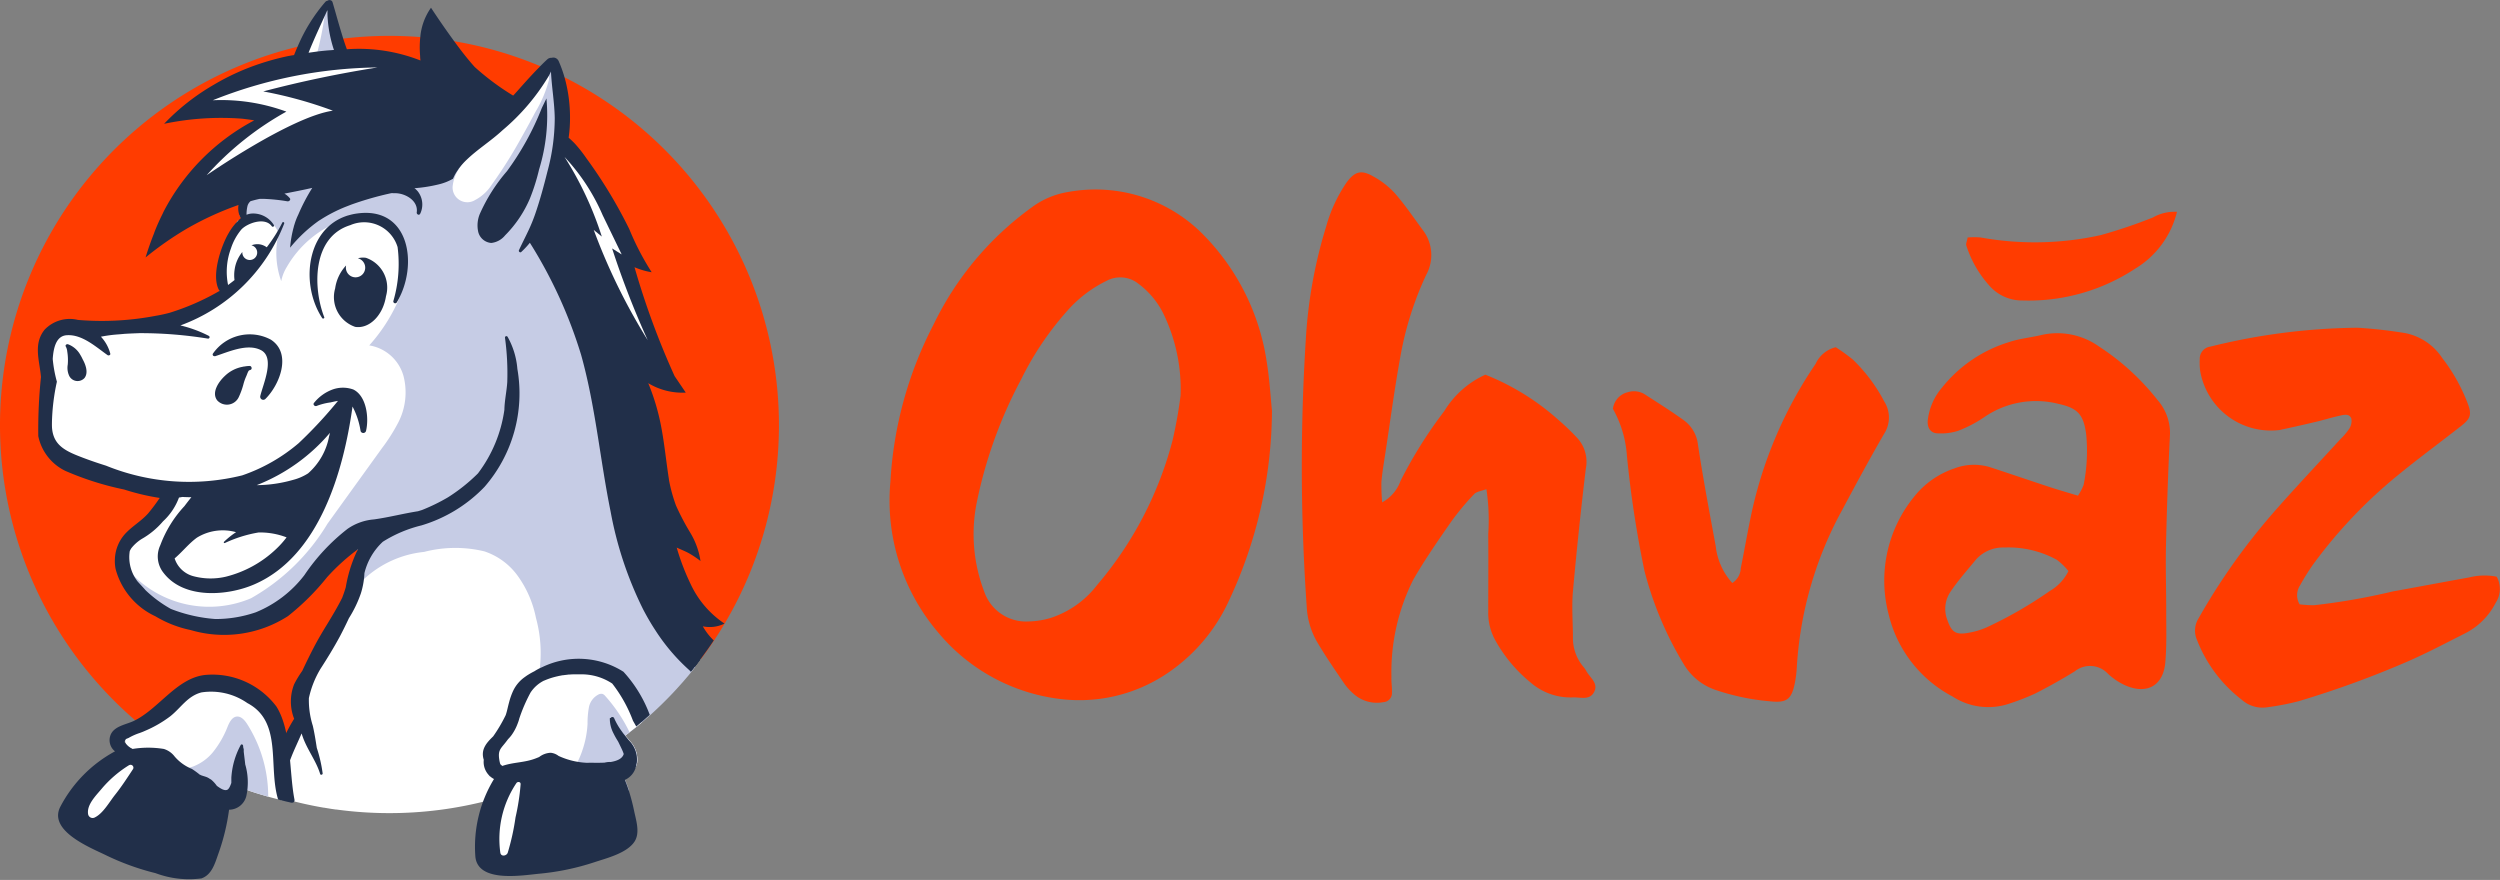 <?xml version="1.0" encoding="utf-8"?>
<svg xmlns="http://www.w3.org/2000/svg" width="108.672" height="38.25" viewBox="0 0 108.672 38.25">
    <rect x="0" y="0" width="108.672" height="38.25" fill="#808080" stroke="none"/>
    <defs>
        <style>
            .cls-1{fill:#ff3c00}.cls-2{fill:#212f49}.cls-3{fill:#fff}.cls-4{fill:#c6cce5}
        </style>
    </defs>
    <g id="Group_1">
        <g id="Group_19">
            <path id="Path_1" d="M310.079 609.08c-.135-.069-.27-.135-.407-.2l-.156-.071-.023-.01-.065-.03-.03-.013h-.008c-.12-.053-.239-.105-.36-.156a16.816 16.816 0 0 0-3.748-1.085c-.483-.081-.972-.142-1.468-.179-.442-.035-.89-.053-1.341-.053a17.037 17.037 0 0 0-2.007.118c-.021 0-.04 0-.06.008l-.061.006-.177.023-.058.008-.112.016-.06.009-.06.009c-.144.022-.288.047-.43.073-.084.014-.169.03-.252.047l-.071.014-.07.014-.252.053-.168.039-.074.017-.073.018a16.932 16.932 0 0 0-2.529 32.082.822.822 0 0 1 .873-.347 13.641 13.641 0 0 0 1.756.365c.675.04 1.355-.008 2.028.066.642.071 1.281.133 1.925.186.606.049 1.2.244 1.808.239a10.031 10.031 0 0 0 3.29-.793 17.642 17.642 0 0 0 3.037-1.435 2.966 2.966 0 0 0 .507-.428 4.458 4.458 0 0 1 .676-.511l.2-.127.049-.038c.071-.064.134-.133.2-.2l.007-.008a.835.835 0 0 1 .368-.839 6.885 6.885 0 0 0 1.124-.924c.325-.343.584-.835 1.1-1.059a.8.8 0 0 1 1.066.28.667.667 0 0 1 .048.1l.04-.054.008-.01a.189.189 0 0 0 .018-.026q.259-.349.5-.712t.457-.728a16.931 16.931 0 0 0-6.961-23.751z" class="cls-1" transform="translate(-285.546 -605.724)"/>
            <g id="Group_13" transform="translate(1.626)">
                <path id="Path_2" d="M602.955 576.156v-.179l-.093.208a.169.169 0 0 1 .093-.029z" class="cls-2" transform="translate(-590.292 -575.823)"/>
                <g id="Group_3" transform="translate(.591 .272)">
                    <path id="Path_3" d="M578.852 578.676a.339.339 0 0 0 .033.287 4.891 4.891 0 0 1 .3 1.345.316.316 0 0 1-.014.178.228.228 0 0 1-.074.08.747.747 0 0 1-.291.106 5.434 5.434 0 0 1-1.145.108c-.024 0-.055-.005-.062-.028a.059.059 0 0 1 .006-.038 9.07 9.07 0 0 1 1.289-2.095z" class="cls-3" transform="translate(-566.748 -578.62)"/>
                    <g id="Group_1-2" transform="translate(10.599 .033)">
                        <path id="Path_4" d="M573.36 579.361a13.876 13.876 0 0 1-1.344 4.587 4.91 4.91 0 0 1 1.425-.583 2.921 2.921 0 0 0 .623-.181.708.708 0 0 0 .408-.476.892.892 0 0 0-.052-.421 13.52 13.52 0 0 1-.965-2.59z" class="cls-4" transform="translate(-572.016 -579.361)"/>
                    </g>
                    <path id="Path_5" d="M362.885 663.965c-.069-.1-.136-.2-.2-.307a9.5 9.5 0 0 1-1.4-3.258c-.045-.233-.079-.466-.1-.7-.095-.867-.087-1.749-.213-2.609-.053.017-.107.032-.161.048l-.094.027q-.318.1-.643.184c-.027.009-.057.016-.087.023-.066.02-.134.039-.2.056a.018.018 0 0 1-.012 0c-.261-1.252-.463-2.518-.7-3.777a9.081 9.081 0 0 0-.478-1.828c-.032-.082-.071-.164-.109-.244h-.018c-.047-.31-.1-.621-.161-.926a10.506 10.506 0 0 0-2.2-4.86c.11-.174.216-.351.315-.52a8.527 8.527 0 0 0 .785-2.072c-.044-.183-.082-.367-.11-.554-.21-1.4.109-2.868-.3-4.225l-1.32 1.547a1.288 1.288 0 0 1-.774.542h-.028a5.952 5.952 0 0 1-1.814 1.561c-.312.187-.766.423-.887.8a1.215 1.215 0 0 0-.041.416c-.052.014-.1.03-.149.043l-.355.1-.578.168-.8.231c-.039.013-.077.023-.116.034l-1.8.521c-.057.016-.112.034-.169.049-.007 0-.013.005-.021.008q-.717.2-1.437.414l-.442.127.633-1.5a5.743 5.743 0 0 0-2.138.208h-.009a5.7 5.7 0 0 0-.876.343l.021.078-.092.161c-.056.1-.112.2-.162.307q-.068.134-.132.273l.113.16c-.039.084-.188.009-.225.094a8.439 8.439 0 0 0-.591 2.22 2.584 2.584 0 0 1-.169.787.444.444 0 0 1-.021.043.352.352 0 0 1-.026.047 1.753 1.753 0 0 1-.761.6 8.616 8.616 0 0 1-1.767.66h-.008c-.184.047-.37.088-.559.122a8.774 8.774 0 0 1-2.535.105h-.016c-.07-.006-.139-.014-.209-.023a1.623 1.623 0 0 0-.794.016c-.511.2-.622.846-.631 1.41v.123c0 .279 0 .56.005.839q.008 1.056.013 2.107a1.138 1.138 0 0 0 1.045 1.381c.179.051.359.1.539.149a.032.032 0 0 1 .012.005l.022.006h.008l.959.262a.226.226 0 0 0 .029.008h.007l2.688.744v.03a.994.994 0 0 1-.016.108 1.147 1.147 0 0 1-.04.169c-.009.031-.02.06-.031.09a1.8 1.8 0 0 1-.251.434 10.637 10.637 0 0 1-1.1 1.068 3.7 3.7 0 0 0-.371.4 1.555 1.555 0 0 0-.352.829 1.982 1.982 0 0 0 .7 1.512.036.036 0 0 0 .013.012 4.746 4.746 0 0 0 5.614.635l.165-.105a6.323 6.323 0 0 0 .987-.847.255.255 0 0 0 .019-.019c.394-.405.759-.847 1.142-1.263l.047-.053a7.03 7.03 0 0 1 1.213-1.07 2.747 2.747 0 0 1 .125.313.009.009 0 0 0 0 .005l.01.036a.57.57 0 0 1 .111 1.09c0 .03 0 .061-.006.091-.013.172-.034.34-.064.513 0 .017 0 .034-.008.049a.565.565 0 0 1 .053-.032l.053-.032a5.527 5.527 0 0 0-.126 1.009v.082l-.091.149-1.247 2.042a6.109 6.109 0 0 0-.668 1.323 2.624 2.624 0 0 0-.11.52c-.006.057-.009.114-.012.172-.005.118 0 .236 0 .356v.026a2.454 2.454 0 0 1-.057.611l-.025.081a.665.665 0 0 1-.025.071c0 .012-.008.023-.013.035a.1.1 0 0 1-.007.018.069.069 0 0 1-.009.017c-.013.035-.03.068-.044.1-.118.243-.281.466-.422.7a5.745 5.745 0 0 0-.744 2.086c.043.014.086.029.13.039a16.526 16.526 0 0 0 1.973.464h.013l.321.053.2.029h.026a17.032 17.032 0 0 0 8.8-1.13q.495-.207.974-.442a16.977 16.977 0 0 0 4.841-3.57c.12-.127.238-.256.353-.386a.153.153 0 0 1 .014-.014l.023-.029.03-.032.08-.092c.009-.01.018-.023.03-.035.029-.032.057-.068.086-.1s.053-.061.078-.092.07-.083.1-.125l.005-.005a.039.039 0 0 0 .007-.009q.084-.1.16-.2a.054.054 0 0 0 .013-.017c.016-.018.031-.038.045-.057l.013-.014c-.1-.075-.193-.216-.284-.351zm-14.419-3.318a.764.764 0 0 1-.019-.292.608.608 0 0 1 .048-.181v-.005a.586.586 0 0 1 .07-.123c-.024.2-.065.401-.099.601z" class="cls-3" transform="translate(-335.112 -635.748)"/>
                    <g id="Group_2" transform="translate(3.339 2.737)">
                        <path id="Path_6" d="M434.384 665.757a7.978 7.978 0 0 1-.891-1.294l-.051-.09a11.5 11.5 0 0 1-1.137-3.319l-.005-.022q-.084-.438-.144-.879l-.052-.422q-.068-.622-.107-1.25-.318.1-.643.185c-.027.009-.057.016-.087.023-.066.02-.134.039-.2.056a.018.018 0 0 1-.012 0 .4.4 0 0 1-.053.014c-.149-.663-.281-1.33-.41-2l-.7-3.578-.008-.045a10.053 10.053 0 0 0-.288-1.167 4.194 4.194 0 0 0-.37-.838 1.378 1.378 0 0 0-.034-.226 11.289 11.289 0 0 0-1.854-3.7.077.077 0 0 0-.007-.01l-.043-.061c.022-.026.046-.049.066-.075.06-.069.118-.136.17-.2a2.264 2.264 0 0 0 .188-.265.073.073 0 0 0 .01-.017c.007-.01.012-.022.018-.033s.016-.033.025-.048 0-.014 0-.023a3.169 3.169 0 0 1 .261-1.207q.214-.624.368-1.264a13.67 13.67 0 0 0 .3-1.8 3.159 3.159 0 0 0-.333-2.031c-.01-.047-.022-.095-.035-.142l-.021-.071-.014-.043c-.012-.036-.023-.069-.036-.1l-.073.052-.033.023-.017.013c-.022-.019-.043-.039-.066-.057a.268.268 0 0 0-.03-.023v.074c0 .066.005.133.005.2v.151a5.2 5.2 0 0 1-.586 1.4c-.2.373-.4.747-.611 1.117a19.782 19.782 0 0 1-1.289 2.047 1.9 1.9 0 0 1-.721.67.641.641 0 0 1-.973-.66 1.665 1.665 0 0 1 .242-.656.019.019 0 0 1 0-.008l.065-.105c.107-.17.226-.338.326-.509a.319.319 0 0 0 .062-.235.162.162 0 0 0-.087-.1.44.44 0 0 0-.34.018 3.157 3.157 0 0 0-.726.494l-.218.179a.463.463 0 0 1-.013.056c-.009.136.008.279.005.413a.543.543 0 0 1-.1.3c-.008.008-.013.017-.021.026l-.2.045-.13.031-.6.149-1.032.251h-.005l-1.693.417a.563.563 0 0 0-.311-.281c-.117-.042-.246-.043-.365-.081-.259-.082-.432-.32-.654-.475a1.531 1.531 0 0 0-.96-.235 4.558 4.558 0 0 0-.984.2l-.78.22a.331.331 0 0 0-.246.187 1.359 1.359 0 0 0-.307 1.164 1.842 1.842 0 0 1 1.042.15.675.675 0 0 1 .445.525 1.036 1.036 0 0 1-.047.272 3.65 3.65 0 0 0 .171 1.776 1.9 1.9 0 0 1 .248-.624 4.6 4.6 0 0 1 2.243-1.954 1.259 1.259 0 0 0 .371-.193.53.53 0 0 0 .093-.107c.056 0 .111-.005.167-.005a2.11 2.11 0 0 1 1.51.577 2.421 2.421 0 0 1 .721 1.7 3.632 3.632 0 0 1-.287 1.5 7.341 7.341 0 0 1-1.239 1.9 1.853 1.853 0 0 1 1.487 1.324 2.849 2.849 0 0 1-.236 2.047 7.852 7.852 0 0 1-.709 1.111l-2.357 3.269a9.105 9.105 0 0 1-3.324 3.24 4.658 4.658 0 0 1-5.061-.941c-.049-.049-.1-.1-.144-.149l-.075-.086a.7.7 0 0 1-.051-.058 1.647 1.647 0 0 0 .637 1.221 3.283 3.283 0 0 0 .465.344 5.506 5.506 0 0 0 5.043.26 5.177 5.177 0 0 0 .931-.534 4.934 4.934 0 0 0 .7-.611 10.562 10.562 0 0 1 1.944-2.055l.088.183v.007l.1.21.064.135.01.018.055.118.1.21v.075l-.005.091-.039.768-.005.127.1-.109q.041-.039.078-.078a4.5 4.5 0 0 1 2.587-1.16 5.418 5.418 0 0 1 2.618-.025 2.922 2.922 0 0 1 1.454 1.068 4.666 4.666 0 0 1 .79 1.82 5.809 5.809 0 0 1-.129 3.483c-.491 1.216-1.543 2.163-1.925 3.417 1.035-.327 2.3-.6 3.159-.053a16.978 16.978 0 0 0 4.841-3.57c.12-.127.238-.256.353-.386a.154.154 0 0 1 .014-.014l.023-.029.03-.032.08-.092c.009-.01.018-.023.03-.035.029-.032.057-.068.086-.1s.053-.061.078-.092.07-.083.1-.125l.005-.005a.037.037 0 0 0 .006-.009q.084-.1.16-.2a.053.053 0 0 0 .013-.017l-.012-.028z" class="cls-4" transform="translate(-409.732 -639.799)"/>
                        <path id="Path_7" d="M519.81 784.351c-.042.006-.084.014-.125.023z" class="cls-4" transform="translate(-514.766 -777.882)"/>
                    </g>
                </g>
                <g id="Group_12">
                    <path id="Path_8" d="M911.965 1061.547l-.04.052c-.021.029-.043.056-.065.083l-.042.053-.008.013-.013.014c-.014.02-.03.039-.045.057v-.006q-.275-.407-.513-.813c-.039-.069-.079-.136-.117-.2-.075-.131-.147-.265-.218-.4a14.645 14.645 0 0 1-.907-2.146c-.136-.415-.244-.828-.323-1.142l-.005-.022c-.036-.334-.058-.672-.077-1 0-.047-.006-.1-.009-.144-.027-.473-.056-.958-.123-1.432l.161-.048.108-.031c.018-.007.034-.013.052-.018.074.5.105 1.012.134 1.51.021.37.043.752.083 1.122.078.308.182.709.314 1.109a14.235 14.235 0 0 0 .889 2.1 14.091 14.091 0 0 0 .764 1.289z" class="cls-2" transform="translate(-883.164 -1032.851)"/>
                    <g id="Group_4" transform="translate(11.831 9.256)">
                        <path id="Path_9" d="M586.978 783.941c-.507-1.306-.516-3.492 1.129-4a1.518 1.518 0 0 1 2.059.953 5.749 5.749 0 0 1-.184 2.345.081.081 0 0 0 .149.058c.95-1.583.583-4.189-1.732-3.863-2.152.3-2.546 2.965-1.511 4.545.03.045.111.014.09-.041z" class="cls-2" transform="translate(-586.34 -779.409)"/>
                    </g>
                    <g id="Group_5" transform="translate(7.615 14.529)">
                        <path id="Path_10" d="M492.195 898.232c.584-.185 1.4-.575 2-.273.639.319.1 1.478-.022 2a.133.133 0 0 0 .225.123c.617-.61 1.161-1.973.236-2.574a1.946 1.946 0 0 0-2.525.615.074.074 0 0 0 .085.1z" class="cls-2" transform="translate(-492.1 -897.272)"/>
                    </g>
                    <path id="Path_11" d="M495.945 928.106c-.081 0-.158.012-.233.024a.379.379 0 0 0-.074.013 1.506 1.506 0 0 0-.772.4c-.257.239-.592.713-.33 1.058a.569.569 0 0 0 .939-.144 3.375 3.375 0 0 0 .213-.6 2.334 2.334 0 0 1 .1-.279c.045-.093.063-.175.112-.255l.014-.018a.414.414 0 0 1 .079-.032c.079-.045.033-.173-.048-.167z" class="cls-2" transform="translate(-486.721 -912.198)"/>
                    <g id="Group_6" transform="translate(1.454 15.278)">
                        <path id="Path_12" d="M354.4 914.092c.073.289.184.566.246.859l.216-.175c-.049-.023-.061-.068-.092-.109a.1.1 0 0 0-.127-.03c-.217.1-.041.361.111.415.11.039.212-.089.179-.19a2.147 2.147 0 0 0-.432-.833c-.044-.048-.115.007-.1.063z" class="cls-2" transform="translate(-354.4 -914.011)"/>
                    </g>
                    <path id="Path_13" d="M349.248 907.356a2.273 2.273 0 0 1 .022.571.829.829 0 0 0 .061.484.407.407 0 0 0 .666.1c.182-.233.047-.589-.078-.814a1.751 1.751 0 0 0-.1-.19 1.022 1.022 0 0 0-.532-.462c-.061-.024-.143.035-.1.1a.55.55 0 0 1 .061.211z" class="cls-2" transform="translate(-347.951 -892.078)"/>
                    <g id="Group_7" transform="translate(11.697 2.376)">
                        <path id="Path_14" d="M583.81 625.642a3.694 3.694 0 0 1-.464.038 1.828 1.828 0 0 0 .169.2.19.19 0 0 0 .309-.192c-.003-.016-.01-.031-.014-.046z" class="cls-2" transform="translate(-583.346 -625.642)"/>
                    </g>
                    <g id="Group_8" transform="translate(15.146 7.887)">
                        <path id="Path_15" d="M661.922 750.229a.928.928 0 0 0-.1-.968 1.241 1.241 0 0 0-1.113-.426c-.148.023-.309.123-.281.3.032.2.248.2.406.2.436 0 1.014.319.938.837-.012.081.109.146.145.057z" class="cls-2" transform="translate(-660.429 -748.824)"/>
                    </g>
                    <path id="Path_16" d="M532.828 689.362h.008z" class="cls-2" transform="translate(-523.388 -684.132)"/>
                    <g id="Group_9" transform="translate(11.704 2.372)">
                        <path id="Path_17" d="M583.5 625.592a.723.723 0 0 0 .237.174.167.167 0 0 0 .24-.105.709.709 0 0 0 .009-.111 3.578 3.578 0 0 1-.486.042z" class="cls-2" transform="translate(-583.496 -625.55)"/>
                    </g>
                    <g id="Group_10">
                        <path id="Path_18" d="M752.2 668.635a12.113 12.113 0 0 1-1.516 2.748 7.462 7.462 0 0 0-1.182 1.863 1.3 1.3 0 0 0-.066.779.633.633 0 0 0 .565.478.9.9 0 0 0 .6-.328 5.112 5.112 0 0 0 1.079-1.6 8.73 8.73 0 0 0 .4-1.266 7.994 7.994 0 0 0 .32-3.088z" class="cls-2" transform="translate(-730.273 -663.942)"/>
                        <path id="Path_19" d="M350.824 599.766a1.445 1.445 0 0 0 .942-.118 4.192 4.192 0 0 1-1.456-1.685 10.232 10.232 0 0 1-.622-1.62c.173.082.351.149.518.239a4.038 4.038 0 0 1 .517.346 3.353 3.353 0 0 0-.447-1.235 10.727 10.727 0 0 1-.616-1.172 6.819 6.819 0 0 1-.309-1.124v-.017c-.118-.752-.19-1.511-.331-2.259a9.694 9.694 0 0 0-.568-1.923c.021.01.039.023.06.035a2.869 2.869 0 0 0 1.571.374l-.486-.717a34.447 34.447 0 0 1-1.742-4.733 3.168 3.168 0 0 0 .746.218 11.762 11.762 0 0 1-.974-1.875 20.653 20.653 0 0 0-1.871-3.089 5.8 5.8 0 0 0-.482-.613 3.469 3.469 0 0 0-.283-.27 5.977 5.977 0 0 0 .06-.891 6.441 6.441 0 0 0-.221-1.672c-.007-.023-.012-.045-.02-.068s-.009-.034-.014-.051a5.474 5.474 0 0 0-.235-.641.267.267 0 0 0-.161-.151.243.243 0 0 0-.143 0 .259.259 0 0 0-.2.073c-.094.086-.185.175-.275.266l-.022.022-.044.047c-.307.308-.594.631-.876.947-.082.094-.168.187-.252.282l-.013-.006a.024.024 0 0 1 0 .009 11 11 0 0 1-1.665-1.239c-.266-.294-.56-.666-.832-1.037l-.064-.087s0-.007-.006-.009c-.543-.742-1-1.445-1-1.445a2.6 2.6 0 0 0-.465 1.271c0 .026-.006.051-.008.075a4.286 4.286 0 0 0 0 .748c0 .071.008.138.016.2a7.3 7.3 0 0 0-3.2-.489c-.049-.132-.095-.268-.138-.4-.009-.022-.014-.045-.023-.068-.1-.327-.2-.661-.291-.986-.056-.2-.113-.394-.17-.589a.126.126 0 0 0-.1-.09.147.147 0 0 0-.125.027.141.141 0 0 0-.09.049 7.331 7.331 0 0 0-1.2 1.933.039.039 0 0 0-.005.013c-.012.022-.021.044-.031.068-.023.051-.044.1-.066.156s-.039.092-.056.14c-.112.017-.19.031-.218.038h-.014a11.135 11.135 0 0 0-1.254.338 10.21 10.21 0 0 0-2 .912 9.649 9.649 0 0 0-2.164 1.7 12.07 12.07 0 0 1 3.41-.221l.231.029q.138.018.277.043a9.366 9.366 0 0 0-3.929 3.946s-.021.042-.053.113c-.134.268-.257.54-.366.826 0 .009 0 .017-.006.023-.121.305-.253.664-.369 1.05a14.368 14.368 0 0 1 1.767-1.236 13.251 13.251 0 0 1 2.212-1.024l.061-.021a.865.865 0 0 0 .1.575 2.453 2.453 0 0 0-.518.631c-.307.5-.81 1.891-.408 2.53a10.481 10.481 0 0 1-2.178.953c-.188.05-.381.093-.585.127a12.447 12.447 0 0 1-3.389.181 1.509 1.509 0 0 0-1.454.427c-.5.628-.215 1.342-.155 2.053a22.179 22.179 0 0 0-.117 2.571 2.163 2.163 0 0 0 1.18 1.512 12.891 12.891 0 0 0 2.554.809 9.937 9.937 0 0 0 1.545.366 8.013 8.013 0 0 1-.5.668c-.278.315-.637.524-.931.817a1.727 1.727 0 0 0-.518 1.182 1.656 1.656 0 0 0 .034.431 3.162 3.162 0 0 0 1.727 2.046 4.9 4.9 0 0 0 1.539.6 5.123 5.123 0 0 0 4.223-.607 10.5 10.5 0 0 0 1.7-1.691 9.086 9.086 0 0 1 1.351-1.223c-.009.016-.021.032-.03.051l-.036.071a6.03 6.03 0 0 0-.472 1.539l-.034.11c-.032.1-.07.209-.118.338-.194.392-.426.777-.652 1.15-.2.325-.4.66-.577 1s-.343.677-.512 1.039a4.333 4.333 0 0 0-.351.578 2.053 2.053 0 0 0 0 1.5 7.108 7.108 0 0 0-.657 1.354l-.074.186c-.233.578-.434 1.154-.6 1.715.053.018.105.036.158.052s.1.036.157.052.112.036.169.052.086.029.13.039c.171-.6.364-1.189.587-1.769.134-.345.305-.691.453-1.044.02.062.041.123.062.18.2.55.577 1.026.746 1.583.019.061.116.034.108-.028a6.08 6.08 0 0 0-.254-1.106c-.05-.321-.1-.642-.173-.96a3.7 3.7 0 0 1-.171-1.206 4.167 4.167 0 0 1 .482-1.233l.007-.014c.306-.473.6-.953.867-1.449q.2-.381.383-.774a5.185 5.185 0 0 0 .519-1.075 3.368 3.368 0 0 0 .156-.885 2.746 2.746 0 0 1 .8-1.365 5.648 5.648 0 0 1 1.681-.711 6.3 6.3 0 0 0 2.739-1.674 6.185 6.185 0 0 0 1.429-5.124 3.4 3.4 0 0 0-.426-1.4.062.062 0 0 0-.114.034 11.349 11.349 0 0 1 .1 1.939c-.025.392-.118.8-.125 1.2a5.931 5.931 0 0 1-1.149 2.765 7.571 7.571 0 0 1-1.3 1.038 8.162 8.162 0 0 1-1.131.553l-.174.054c-.639.1-1.272.266-1.913.355a2.34 2.34 0 0 0-1.151.411 8.669 8.669 0 0 0-1.874 2.009 5.061 5.061 0 0 1-2.114 1.618 5.366 5.366 0 0 1-1.758.292 6.637 6.637 0 0 1-1.932-.438 5.4 5.4 0 0 1-1.1-.812c-.112-.131-.234-.255-.348-.382a1.722 1.722 0 0 1-.34-1.324 1.172 1.172 0 0 1 .068-.122 1.774 1.774 0 0 1 .447-.4 3.449 3.449 0 0 0 .931-.769 2.649 2.649 0 0 0 .693-1.033c.047-.007.095-.015.143-.026.132.007.264.011.395.012-.1.124-.2.253-.3.386a5.1 5.1 0 0 0-1.05 1.7 1.138 1.138 0 0 0 .14 1.2c.886 1.159 2.785 1.006 3.949.5 2.823-1.223 3.876-4.912 4.266-7.724v-.006a3.392 3.392 0 0 1 .351 1.067.124.124 0 0 0 .237-.006c.133-.553.028-1.517-.554-1.8a1.329 1.329 0 0 0-.9 0 1.856 1.856 0 0 0-.8.573c-.078.077.026.181.113.139a2.678 2.678 0 0 1 .592-.15c.083-.017.2-.048.329-.067a19.082 19.082 0 0 1-1.708 1.838 7.551 7.551 0 0 1-2.455 1.4 9.6 9.6 0 0 1-5.919-.422c-.422-.132-.841-.277-1.252-.442-.69-.277-1.122-.583-1.1-1.408a9.166 9.166 0 0 1 .216-1.8 5.588 5.588 0 0 1-.181-.989c.034-.505.157-1 .607-1.031.669-.048 1.27.508 1.777.865.045.032.135 0 .118-.065a1.717 1.717 0 0 0-.407-.736c.166-.033.335-.059.5-.078s.348-.027.522-.046c.236-.015.458-.022.652-.03a18.228 18.228 0 0 1 2.98.238.064.064 0 0 0 .036-.12 5.478 5.478 0 0 0-1.235-.454 7.655 7.655 0 0 0 4.51-4.424c.023-.054-.054-.1-.081-.044a6.706 6.706 0 0 1-.676 1.072.7.7 0 0 0-.3-.128.709.709 0 0 0-.366.042.323.323 0 1 1-.394.29 1.528 1.528 0 0 0-.335.758 1.618 1.618 0 0 0-.006.462c-.092.074-.186.144-.28.214a2.911 2.911 0 0 1 .126-1.592 2.482 2.482 0 0 1 .449-.816c.244-.269 1.024-.567 1.327-.144a.052.052 0 0 0 .088-.055 1.062 1.062 0 0 0-.939-.5.729.729 0 0 0-.249.055 1.6 1.6 0 0 1 .043-.386.415.415 0 0 1 .134-.206c.132-.037.267-.073.4-.1h.159a7.843 7.843 0 0 1 1.047.108c.067.008.154-.066.1-.135a.872.872 0 0 0-.236-.2c.4-.08.807-.157 1.211-.25a8.238 8.238 0 0 0-.609 1.165 2.788 2.788 0 0 0-.17.442.113.113 0 0 1-.009.025.275.275 0 0 0-.014.056 4.8 4.8 0 0 0-.161.911 6.285 6.285 0 0 1 1.252-1.173l.064-.039a6.472 6.472 0 0 1 1.138-.581c.008 0 .014-.006.021-.008l.165-.064a13.724 13.724 0 0 1 1.78-.509h.005l.133-.033c.282-.062.563-.121.842-.179h.022a6.357 6.357 0 0 0 1.032-.164 2.316 2.316 0 0 0 .627-.247 1.959 1.959 0 0 1 .235-.411.019.019 0 0 1 0-.008l.078-.1a2.881 2.881 0 0 1 .265-.291c.5-.483 1.057-.818 1.577-1.3a9.332 9.332 0 0 0 2.012-2.366c.027-.053.055-.105.079-.16a.294.294 0 0 0 .014-.027.063.063 0 0 0 0 .016V575.689c.034.663.152 1.323.162 1.989a8.912 8.912 0 0 1-.318 2.319c-.156.624-.323 1.243-.533 1.851a7.076 7.076 0 0 1-.3.73c-.127.27-.264.536-.391.808a.21.21 0 0 1-.014.03c-.027.057.051.125.1.079l.087-.084a3.656 3.656 0 0 0 .287-.316l.016.023a20.194 20.194 0 0 1 2.212 4.847c.624 2.227.822 4.542 1.28 6.8a16.022 16.022 0 0 0 1.419 4.269c.157.3.329.6.514.881a8.416 8.416 0 0 0 1.526 1.789l.031.027q.084-.1.16-.2a.054.054 0 0 0 .013-.017c.016-.018.031-.038.045-.057l.013-.014.008-.013.042-.053.065-.083.04-.052.084-.114.008-.01a.188.188 0 0 0 .018-.026q.259-.349.5-.712a2.612 2.612 0 0 1-.475-.614zm-16.206-8.415q-.02.079-.038.159v-.012a2.817 2.817 0 0 1-.915 1.62 2.256 2.256 0 0 1-.656.284 5.864 5.864 0 0 1-1.578.228 7.986 7.986 0 0 0 3.188-2.279zm-5.793 4.566a2.14 2.14 0 0 1 1.709-.243 3.552 3.552 0 0 0-.525.42.033.033 0 0 0 .033.054 5.645 5.645 0 0 1 1.47-.461 3.2 3.2 0 0 1 1.218.213 4 4 0 0 1-.466.518 4.888 4.888 0 0 1-2.174 1.191 2.894 2.894 0 0 1-1.4-.019 1.17 1.17 0 0 1-.826-.776c.336-.285.611-.64.962-.897zm5.9-21.2l-.075.007c-.166.009-.365.03-.574.055l-.321.045-.069.009c.249-.628.541-1.236.817-1.852a5.55 5.55 0 0 0 .286 1.732l-.064.004z" class="cls-2" transform="translate(-321.899 -572.541)"/>
                    </g>
                    <g id="Group_11" transform="translate(26.051 22.903)">
                        <path id="Path_20" d="M906.805 1090.378l-.042.053-.008.013-.013.014-.045.057a.052.052 0 0 1-.013.017q-.076.1-.16.2l-.006.009-.025-.036a13.568 13.568 0 0 1-.88-1.446c-.007-.01-.012-.022-.017-.032-.156-.295-.307-.6-.447-.909-.117-.255-.227-.517-.329-.782a9.38 9.38 0 0 1-.657-2.914.157.157 0 0 1 .249-.144.177.177 0 0 1 .07.1c.017.066.034.13.049.195.082.328.158.657.242.985.095.381.2.761.321 1.134a14.207 14.207 0 0 0 .9 2.12c.178.344.372.678.579 1q.107.173.222.343a.1.1 0 0 0 .01.023z" class="cls-2" transform="translate(-904.163 -1084.447)"/>
                    </g>
                </g>
                <path id="Path_21" d="M493.651 638.07a19.834 19.834 0 0 0-7.164 1.426 8.234 8.234 0 0 1 3.2.494 13.371 13.371 0 0 0-3.465 2.765s3.662-2.542 5.487-2.806a18.238 18.238 0 0 0-3.027-.837 49.89 49.89 0 0 1 4.969-1.042z" class="cls-3" transform="translate(-478.865 -635.138)"/>
                <path id="Path_22" d="M834.156 725.154a8.749 8.749 0 0 1 1.651 2.523l.828 1.709-.417-.262a37.867 37.867 0 0 0 1.551 3.993 26.413 26.413 0 0 1-2.35-4.8c.051.047.3.246.352.293a14.756 14.756 0 0 0-1.616-3.455z" class="cls-3" transform="translate(-811.237 -718.326)"/>
                <path id="Path_23" d="M612.018 822.823a.85.85 0 0 0-.352.02.42.42 0 1 1-.515.344c0-.012 0-.023.007-.035a1.83 1.83 0 0 0-.478 1 1.366 1.366 0 0 0 .872 1.673c.61.095 1.209-.5 1.337-1.33a1.366 1.366 0 0 0-.871-1.672z" class="cls-2" transform="translate(-597.737 -811.616)"/>
            </g>
            <g id="Group_15" transform="translate(20.653 28.642)">
                <path id="Path_24" d="M768.894 1226.005c-.063.05-.125.1-.19.146.063.075.124.15.185.226a1.173 1.173 0 0 1 .334.949c-.006.028-.013.053-.02.078a.58.58 0 0 1-.394.408c-.083-.009-.168-.023-.251-.036s-.149-.027-.224-.042c-.049-.008-.1-.019-.144-.028l-.1-.025-.036-.009a2.8 2.8 0 0 0-.394-.088h-.065a1 1 0 0 0-.118 0c-.115 0-.227.009-.339.008a2.244 2.244 0 0 1-.5-.069c-.031-.006-.061-.016-.091-.024s-.085-.025-.127-.041c-.064-.02-.127-.044-.19-.067a1.557 1.557 0 0 0-.928-.2.692.692 0 0 0-.138.05c-.1.046-.188.1-.284.149a1.558 1.558 0 0 1-.221.083 3.009 3.009 0 0 1-.426.088.312.312 0 0 0-.038.006 1.914 1.914 0 0 1-.7 0 .541.541 0 0 1-.119-.033.567.567 0 0 1-.066-.025.629.629 0 0 1-.38-.72 1 1 0 0 1 .168-.265 5.944 5.944 0 0 0 .649-1.052c.061-.129.119-.259.172-.391l.11-.288a2.419 2.419 0 0 1 .392-.726c.012-.014.023-.028.038-.042.028-.03.057-.057.085-.083a1.618 1.618 0 0 1 .231-.168l.1-.058.019-.01a3.007 3.007 0 0 1 .571-.207c.1-.027.194-.05.293-.071a.271.271 0 0 1 .039-.008c.042-.01.085-.019.125-.025l.1-.017a.026.026 0 0 1 .013 0c.039-.008.078-.014.118-.019l.125-.016a.368.368 0 0 0 .039-.006c.155-.016.312-.028.469-.031h.367a1.908 1.908 0 0 1 .864.19 2.3 2.3 0 0 1 .793 1c.2.37.4.739.605 1.1l-.053.045c-.049.042-.1.083-.147.125-.115.078-.215.159-.321.239z" class="cls-3" transform="translate(-762.177 -1222.828)"/>
                <path id="Path_25" d="M842.391 1249.425c-.006.028-.013.053-.02.078a.58.58 0 0 1-.394.408.845.845 0 0 1-.213.042c.036.077.071.154.1.23.066.157.124.315.176.475-.094-.008-.191-.011-.285-.011h-.262a3.613 3.613 0 0 1-1.214-.091 1.171 1.171 0 0 1-.762-.668.557.557 0 0 1-.033-.113.454.454 0 0 1-.008-.049l.082-.011.061-.008h.014a.035.035 0 0 0 .006-.009c.019-.036.041-.069.06-.105.033-.059.064-.116.094-.176a3.816 3.816 0 0 0 .219-.53 4.217 4.217 0 0 0 .22-1.138 3.728 3.728 0 0 1 .061-.724.791.791 0 0 1 .427-.557.256.256 0 0 1 .163-.019.3.3 0 0 1 .114.085 6.769 6.769 0 0 1 1.06 1.578c-.063.05-.125.1-.19.146.063.075.124.151.185.226a1.173 1.173 0 0 1 .339.941z" class="cls-4" transform="translate(-835.345 -1244.927)"/>
                <path id="Path_26" d="M753.595 1213.273a3.636 3.636 0 0 0-3.517-.207 2.243 2.243 0 0 0-.356.188 2.793 2.793 0 0 0-.251.139c-.056.033-.111.072-.163.11a1.541 1.541 0 0 0-.5.585.083.083 0 0 1-.008.017 2.928 2.928 0 0 0-.176.5c-.017.06-.031.118-.045.174-.03.127-.058.254-.1.376l-.033.067a6.641 6.641 0 0 1-.514.861c-.292.282-.549.571-.409 1.016v.008a.834.834 0 0 0 .445.829 5.66 5.66 0 0 0-.809 3.379c.113 1.136 2.02.811 2.756.739a10.817 10.817 0 0 0 2.414-.5c.533-.178 1.406-.39 1.741-.888.251-.373.087-.892 0-1.293a9.207 9.207 0 0 0-.238-.924q-.077-.241-.175-.475a.849.849 0 0 0 .5-.68c.008-.025.014-.05.02-.078a1.174 1.174 0 0 0-.334-.949l-.185-.226-.1-.125v-.006a2.955 2.955 0 0 1-.363-.61.084.084 0 0 0-.156-.012c-.014-.013-.036 0-.036.019a1.377 1.377 0 0 0 .158.64 3.473 3.473 0 0 0 .187.334l.023.039.086.178c.034.071.079.159.117.255.012.031.024.063.034.095-.061.208-.29.3-.563.348a.864.864 0 0 0-.154.006c-.038.006-.075.011-.11.021-.294.016-.592 0-.762.009a3.287 3.287 0 0 1-1.244-.3.666.666 0 0 0-.344-.137.88.88 0 0 0-.5.185l-.129.052c-.5.2-.98.164-1.472.336a1.129 1.129 0 0 1-.087-.078 1.162 1.162 0 0 1-.045-.2c-.066-.42.072-.478.3-.778l.083-.11a1.49 1.49 0 0 0 .149-.172 2.1 2.1 0 0 0 .265-.5 1.88 1.88 0 0 0 .063-.182v-.01a7 7 0 0 1 .5-1.162 1.5 1.5 0 0 1 .583-.517h.006a3.14 3.14 0 0 1 .544-.18.079.079 0 0 1 .028-.006 1.4 1.4 0 0 1 .14-.03q.054-.012.108-.019a.063.063 0 0 1 .025 0 .836.836 0 0 1 .094-.013l.127-.016a.348.348 0 0 0 .041 0c.055-.006.11-.008.165-.009h.3a2.412 2.412 0 0 1 1.389.4 6.088 6.088 0 0 1 .9 1.613c.047.086.1.171.144.257.049-.042.1-.083.147-.125l.053-.045c.081-.069.163-.14.243-.212.049-.041.1-.085.144-.127a5.7 5.7 0 0 0-1.144-1.874z" class="cls-2" transform="translate(-747.148 -1212.715)"/>
                <g id="Group_14" transform="translate(1.047 5.354)">
                    <path id="Path_27" d="M771.48 1332.467a9.942 9.942 0 0 1-.222 1.445 10.279 10.279 0 0 1-.339 1.537c-.051.138-.288.183-.321 0a4.357 4.357 0 0 1 .7-3.031c.05-.071.187-.06.181.046z" class="cls-3" transform="translate(-770.549 -1332.376)"/>
                </g>
            </g>
            <g id="Group_18" transform="translate(2.526 29.324)">
                <path id="Path_28" d="M413.625 1242.938l-.172-.041c-.116-.03-.23-.059-.345-.091l-.085-.024c-.093-.025-.185-.053-.276-.081-.031-.008-.063-.017-.094-.028-.169-.05-.337-.105-.5-.163l-.1-.036c-.006.03-.013.061-.022.091a.862.862 0 0 1-.144.3.625.625 0 0 1-.061.068 1.529 1.529 0 0 1-.127-.22c-.023-.047-.044-.1-.063-.144a.4.4 0 0 1-.284.226.453.453 0 0 1-.047.008.473.473 0 0 1-.155 0 .556.556 0 0 1-.165-.055.734.734 0 0 1-.154-.1 1.268 1.268 0 0 1-.165-.152c-.028-.031-.056-.064-.083-.1l-.006-.006c-.066-.078-.127-.16-.193-.237-.033-.035-.064-.068-.1-.1a1.115 1.115 0 0 0-.141-.116 1.359 1.359 0 0 0-.486-.229 1.232 1.232 0 0 0-.3-.042 2.768 2.768 0 0 1-.4-.011.522.522 0 0 1-.116-.031.354.354 0 0 1-.055-.027.714.714 0 0 1-.207-.177c-.075-.1-.144-.208-.22-.312a1.006 1.006 0 0 0-.2-.216.469.469 0 0 0-.082-.053 1.762 1.762 0 0 0-.729-.082.838.838 0 0 1-.088-.009.01.01 0 0 1-.006 0 .678.678 0 0 1-.146-.041.45.45 0 0 1-.287-.257.316.316 0 0 1-.016-.086.263.263 0 0 1 .009-.078.556.556 0 0 1 .245-.315 1.3 1.3 0 0 1 .195-.11 2.379 2.379 0 0 1 .226-.1 2.669 2.669 0 0 0 .864-.4 3.7 3.7 0 0 0 .448-.56 2.345 2.345 0 0 1 1.026-.754 1.679 1.679 0 0 1 .793-.11 2.543 2.543 0 0 1 .646.205l1.289.536a1.264 1.264 0 0 1 .491.3 1.216 1.216 0 0 1 .226.583 26.047 26.047 0 0 1 .378 3.346c-.017.009-.016.02-.016.031z" class="cls-3" transform="translate(-403.891 -1237.476)"/>
                <path id="Path_29" d="M470.707 1271.952c-.093-.025-.185-.053-.276-.082q-.047-.012-.094-.028c-.169-.05-.337-.105-.5-.163l-.105-.036c-.006.03-.013.061-.022.091a.862.862 0 0 1-.144.3.639.639 0 0 1-.061.068.587.587 0 0 1-.179.125.488.488 0 0 1-.1.036.726.726 0 0 0-.118-.18c-.017-.019-.036-.038-.055-.055s-.042-.038-.066-.057a1.393 1.393 0 0 0-.188-.125c-.094-.057-.193-.1-.289-.149h-.011a2.609 2.609 0 0 1-.234-.124.008.008 0 0 1-.006 0 1.179 1.179 0 0 1-.136-.093.583.583 0 0 1-.064-.049.791.791 0 0 1-.191-.232.466.466 0 0 1-.035-.08.387.387 0 0 1-.022-.075l-.619-.334.086-.021c.05-.012.1-.026.147-.044a.457.457 0 0 0 .064-.024 2.074 2.074 0 0 0 .8-.585 4.186 4.186 0 0 0 .654-1.13c.08-.193.194-.419.4-.437.19-.016.339.158.444.318a5.876 5.876 0 0 1 .92 3.165z" class="cls-4" transform="translate(-461.574 -1266.645)"/>
                <g id="Group_16" transform="translate(3.954 3.377)">
                    <path id="Path_30" d="M430.448 1303.688c.275.034.408.068.537.311a.837.837 0 0 0 .291.378 1.648 1.648 0 0 0 .93.022.046.046 0 0 0 .02-.077.927.927 0 0 0-.434-.236.634.634 0 0 1-.278-.091c-.095-.084-.137-.245-.218-.344-.275-.336-.518-.24-.867-.1a.068.068 0 0 0 .018.133z" class="cls-2" transform="translate(-430.382 -1303.423)"/>
                </g>
                <path id="Path_31" d="M352.282 1233.375c-.233-1.193-.114-2.964-.783-4.032a3.48 3.48 0 0 0-3.074-1.374c-1.253.118-2.04 1.488-3.134 2.005-.32.152-.833.218-.994.589a.618.618 0 0 0 .186.729 5.767 5.767 0 0 0-2.379 2.412c-.529 1.039 1.289 1.766 1.96 2.091a10.959 10.959 0 0 0 2.185.793 4.143 4.143 0 0 0 1.99.228c.449-.156.585-.641.729-1.051a9.265 9.265 0 0 0 .473-1.935.78.78 0 0 0 .749-.589 2.781 2.781 0 0 0-.046-1.38c-.02-.185-.044-.37-.065-.551v-.107a.062.062 0 0 0-.017-.047l-.011-.108c0-.052-.077-.083-.105-.028a3.419 3.419 0 0 0-.406 1.421v.224c-.047.133-.1.264-.181.3-.132.053-.314-.076-.448-.172a1.433 1.433 0 0 0-.257-.279.081.081 0 0 0-.031-.013.94.94 0 0 0-.085-.055c-.127-.072-.258-.076-.384-.152a3.661 3.661 0 0 0-.327-.237 1.946 1.946 0 0 1-.754-.543.927.927 0 0 0-.468-.326 4.2 4.2 0 0 0-1.357 0 .859.859 0 0 1-.314-.254l-.038-.049a.325.325 0 0 1 .063-.128l.115-.048a2.511 2.511 0 0 1 .486-.216c.072-.027.141-.052.2-.08l.014-.006a5.136 5.136 0 0 0 1.113-.64c.467-.372.745-.876 1.35-1.036a2.756 2.756 0 0 1 2 .463c1.541.814.894 2.742 1.337 4.194l.172.041c.058.013.141.036.213.052l.119.027c.122.04.233.016.204-.133z" class="cls-2" transform="translate(-342.01 -1227.956)"/>
                <g id="Group_17" transform="translate(1.293 3.917)">
                    <path id="Path_32" d="M372.7 1315.511a4.979 4.979 0 0 0-1.19 1.023c-.25.3-.672.708-.59 1.124a.2.2 0 0 0 .3.121c.353-.177.626-.673.869-.978.288-.362.529-.737.783-1.121a.124.124 0 0 0-.168-.168z" class="cls-3" transform="translate(-370.906 -1315.493)"/>
                </g>
            </g>
        </g>
        <g id="Group_22" transform="translate(38.689 7.484)">
            <g id="Group_21">
                <g id="Group_20">
                    <path id="Path_33" d="M1166.871 766.936a19.614 19.614 0 0 1-1.853 8.215 7.637 7.637 0 0 1-2.82 3.276 6.826 6.826 0 0 1-4.459 1.045 8.166 8.166 0 0 1-5.378-2.9 8.831 8.831 0 0 1-2.076-6.55 16.827 16.827 0 0 1 1.885-6.853 13.524 13.524 0 0 1 4.239-5.062 3.641 3.641 0 0 1 1.637-.689 6.574 6.574 0 0 1 5.906 1.93 9.96 9.96 0 0 1 2.689 5.444c.131.818.178 1.647.23 2.144zm-3.972-.678a7.527 7.527 0 0 0-.752-3.552 3.623 3.623 0 0 0-1.073-1.287 1.264 1.264 0 0 0-1.4-.129 5.487 5.487 0 0 0-1.589 1.176 13.262 13.262 0 0 0-2.121 3.112 19.665 19.665 0 0 0-1.919 5.312 6.983 6.983 0 0 0 .319 3.909 1.921 1.921 0 0 0 1.924 1.294 3.571 3.571 0 0 0 .973-.156 4.157 4.157 0 0 0 2-1.417 15.848 15.848 0 0 0 3.287-6.293 19.183 19.183 0 0 0 .352-1.97z" class="cls-1" transform="translate(-1150.269 -756.563)"/>
                    <path id="Path_34" d="M1554.03 754.155a1.72 1.72 0 0 0 .8-.938 19.486 19.486 0 0 1 1.9-3.029 4.037 4.037 0 0 1 1.785-1.582 10.666 10.666 0 0 1 3.176 1.966 10.287 10.287 0 0 1 .79.756 1.526 1.526 0 0 1 .4 1.368q-.32 2.665-.56 5.339c-.058.658 0 1.325 0 1.989a1.949 1.949 0 0 0 .457 1.284.945.945 0 0 1 .115.162c.157.306.573.554.333.958-.2.343-.6.189-.919.207a2.644 2.644 0 0 1-1.83-.652 6.3 6.3 0 0 1-1.524-1.82 2.45 2.45 0 0 1-.313-1.24c0-1.128.01-2.256 0-3.384a8.916 8.916 0 0 0-.08-1.957c-.2.077-.42.1-.53.213a11.085 11.085 0 0 0-1.016 1.223c-.567.816-1.135 1.635-1.631 2.495a8.961 8.961 0 0 0-.951 4.227c-.01.231.032.464.022.7a.389.389 0 0 1-.368.4 1.513 1.513 0 0 1-1.3-.361 2.6 2.6 0 0 1-.4-.439c-.408-.6-.823-1.2-1.194-1.831a3.4 3.4 0 0 1-.442-1.513 87.346 87.346 0 0 1-.039-11.638 20.6 20.6 0 0 1 .882-4.888 6.48 6.48 0 0 1 .869-1.89c.365-.507.65-.6 1.182-.291a3.647 3.647 0 0 1 .935.727c.435.5.807 1.048 1.2 1.582a1.781 1.781 0 0 1 .168 1.961 14.126 14.126 0 0 0-1.115 3.5c-.258 1.4-.444 2.816-.659 4.225-.065.426-.138.852-.177 1.28a8.067 8.067 0 0 0 .034.891z" class="cls-1" transform="translate(-1532.637 -739.803)"/>
                    <path id="Path_35" d="M2124.876 903.089a2.208 2.208 0 0 0 .247-.473 7.44 7.44 0 0 0 .113-2.176c-.111-.876-.367-1.16-1.207-1.342a3.967 3.967 0 0 0-3.229.579 5.455 5.455 0 0 1-1.139.594 2.445 2.445 0 0 1-.875.108c-.3 0-.461-.224-.441-.541a2.635 2.635 0 0 1 .617-1.441 5.949 5.949 0 0 1 2.915-1.983c.466-.158.97-.2 1.452-.319a3.129 3.129 0 0 1 2.461.508 10.549 10.549 0 0 1 2.556 2.34 2.166 2.166 0 0 1 .527 1.554c-.08 1.589-.133 3.18-.17 4.771-.022.961.012 1.923.01 2.885 0 .729.025 1.462-.04 2.186-.091 1.021-.812 1.412-1.762.985a2.806 2.806 0 0 1-.736-.5 1.061 1.061 0 0 0-1.436-.1c-.563.347-1.143.672-1.733.971a10.561 10.561 0 0 1-1.1.429 2.852 2.852 0 0 1-2.488-.31 5.473 5.473 0 0 1-2.778-3.594 5.764 5.764 0 0 1 1.1-5.068 3.769 3.769 0 0 1 1.759-1.246 2.387 2.387 0 0 1 1.558-.055c.881.288 1.758.589 2.638.878.372.121.748.228 1.181.36zm-.414 3.277a2.7 2.7 0 0 0-.5-.487 4.368 4.368 0 0 0-2.285-.537 1.577 1.577 0 0 0-1.237.527c-.375.458-.771.9-1.1 1.389a1.328 1.328 0 0 0-.141 1.233c.19.544.374.668.965.549a3.308 3.308 0 0 0 .752-.231 18.058 18.058 0 0 0 2.74-1.58 2.025 2.025 0 0 0 .806-.863z" class="cls-1" transform="translate(-2073.239 -889.026)"/>
                    <path id="Path_36" d="M2422.8 902.928a4.991 4.991 0 0 0 .633.038 28.216 28.216 0 0 0 3.421-.6c1.107-.2 2.213-.409 3.32-.609a2.736 2.736 0 0 1 1.193-.031 1.1 1.1 0 0 1-.045 1.138 3.032 3.032 0 0 1-1.314 1.318c-.829.417-1.65.854-2.5 1.225a42.581 42.581 0 0 1-4.759 1.734 11.213 11.213 0 0 1-1.361.262 1.355 1.355 0 0 1-1.107-.332 6.021 6.021 0 0 1-1.941-2.595 1 1 0 0 1 .067-.938 27.881 27.881 0 0 1 3.206-4.542c.96-1.1 1.963-2.157 2.946-3.234a2.923 2.923 0 0 0 .388-.451.636.636 0 0 0 .105-.452c-.085-.236-.329-.171-.516-.129-.356.079-.7.188-1.059.272q-.774.183-1.552.349a3.118 3.118 0 0 1-3.448-2.574 2.9 2.9 0 0 1-.018-.5.532.532 0 0 1 .472-.554 27.407 27.407 0 0 1 6.392-.819 20.53 20.53 0 0 1 2.071.234 2.515 2.515 0 0 1 1.609 1.086 7.636 7.636 0 0 1 1.111 1.99c.171.453.122.636-.275.947-.912.716-1.846 1.4-2.745 2.136a21.018 21.018 0 0 0-3.694 3.879 10.04 10.04 0 0 0-.58.925.783.783 0 0 0-.02.827z" class="cls-1" transform="translate(-2361.528 -884.142)"/>
                    <path id="Path_37" d="M1852.581 912.511a.856.856 0 0 1 .653-.724.888.888 0 0 1 .761.113c.556.36 1.119.712 1.657 1.1a1.514 1.514 0 0 1 .627 1.075c.224 1.473.5 2.937.771 4.4a2.838 2.838 0 0 0 .722 1.608.806.806 0 0 0 .368-.646c.144-.715.269-1.433.416-2.147a18.455 18.455 0 0 1 2.837-6.735 1.3 1.3 0 0 1 .875-.722 8.151 8.151 0 0 1 .741.535 7.11 7.11 0 0 1 1.366 1.822 1.3 1.3 0 0 1-.006 1.409c-.63 1.09-1.231 2.2-1.822 3.31a16.179 16.179 0 0 0-1.971 6.819 4.8 4.8 0 0 1-.084.69c-.144.722-.348.891-1.1.805a9.938 9.938 0 0 1-2.327-.485 2.561 2.561 0 0 1-1.375-1.079 15.021 15.021 0 0 1-1.736-4.1 46.876 46.876 0 0 1-.764-5.008 4.822 4.822 0 0 0-.609-2.04z" class="cls-1" transform="translate(-1821.159 -902.224)"/>
                    <path id="Path_38" d="M2204.949 778.048a3.991 3.991 0 0 1-1.812 2.468 8.434 8.434 0 0 1-4.89 1.386 1.892 1.892 0 0 1-1.481-.676 4.788 4.788 0 0 1-.974-1.712c-.027-.079.028-.186.058-.351a3.415 3.415 0 0 1 .569 0 13.206 13.206 0 0 0 5.227-.106 22.291 22.291 0 0 0 2.253-.762 1.9 1.9 0 0 1 1.05-.247z" class="cls-1" transform="translate(-2149.007 -776.324)"/>
                </g>
            </g>
        </g>
    </g>
</svg>
